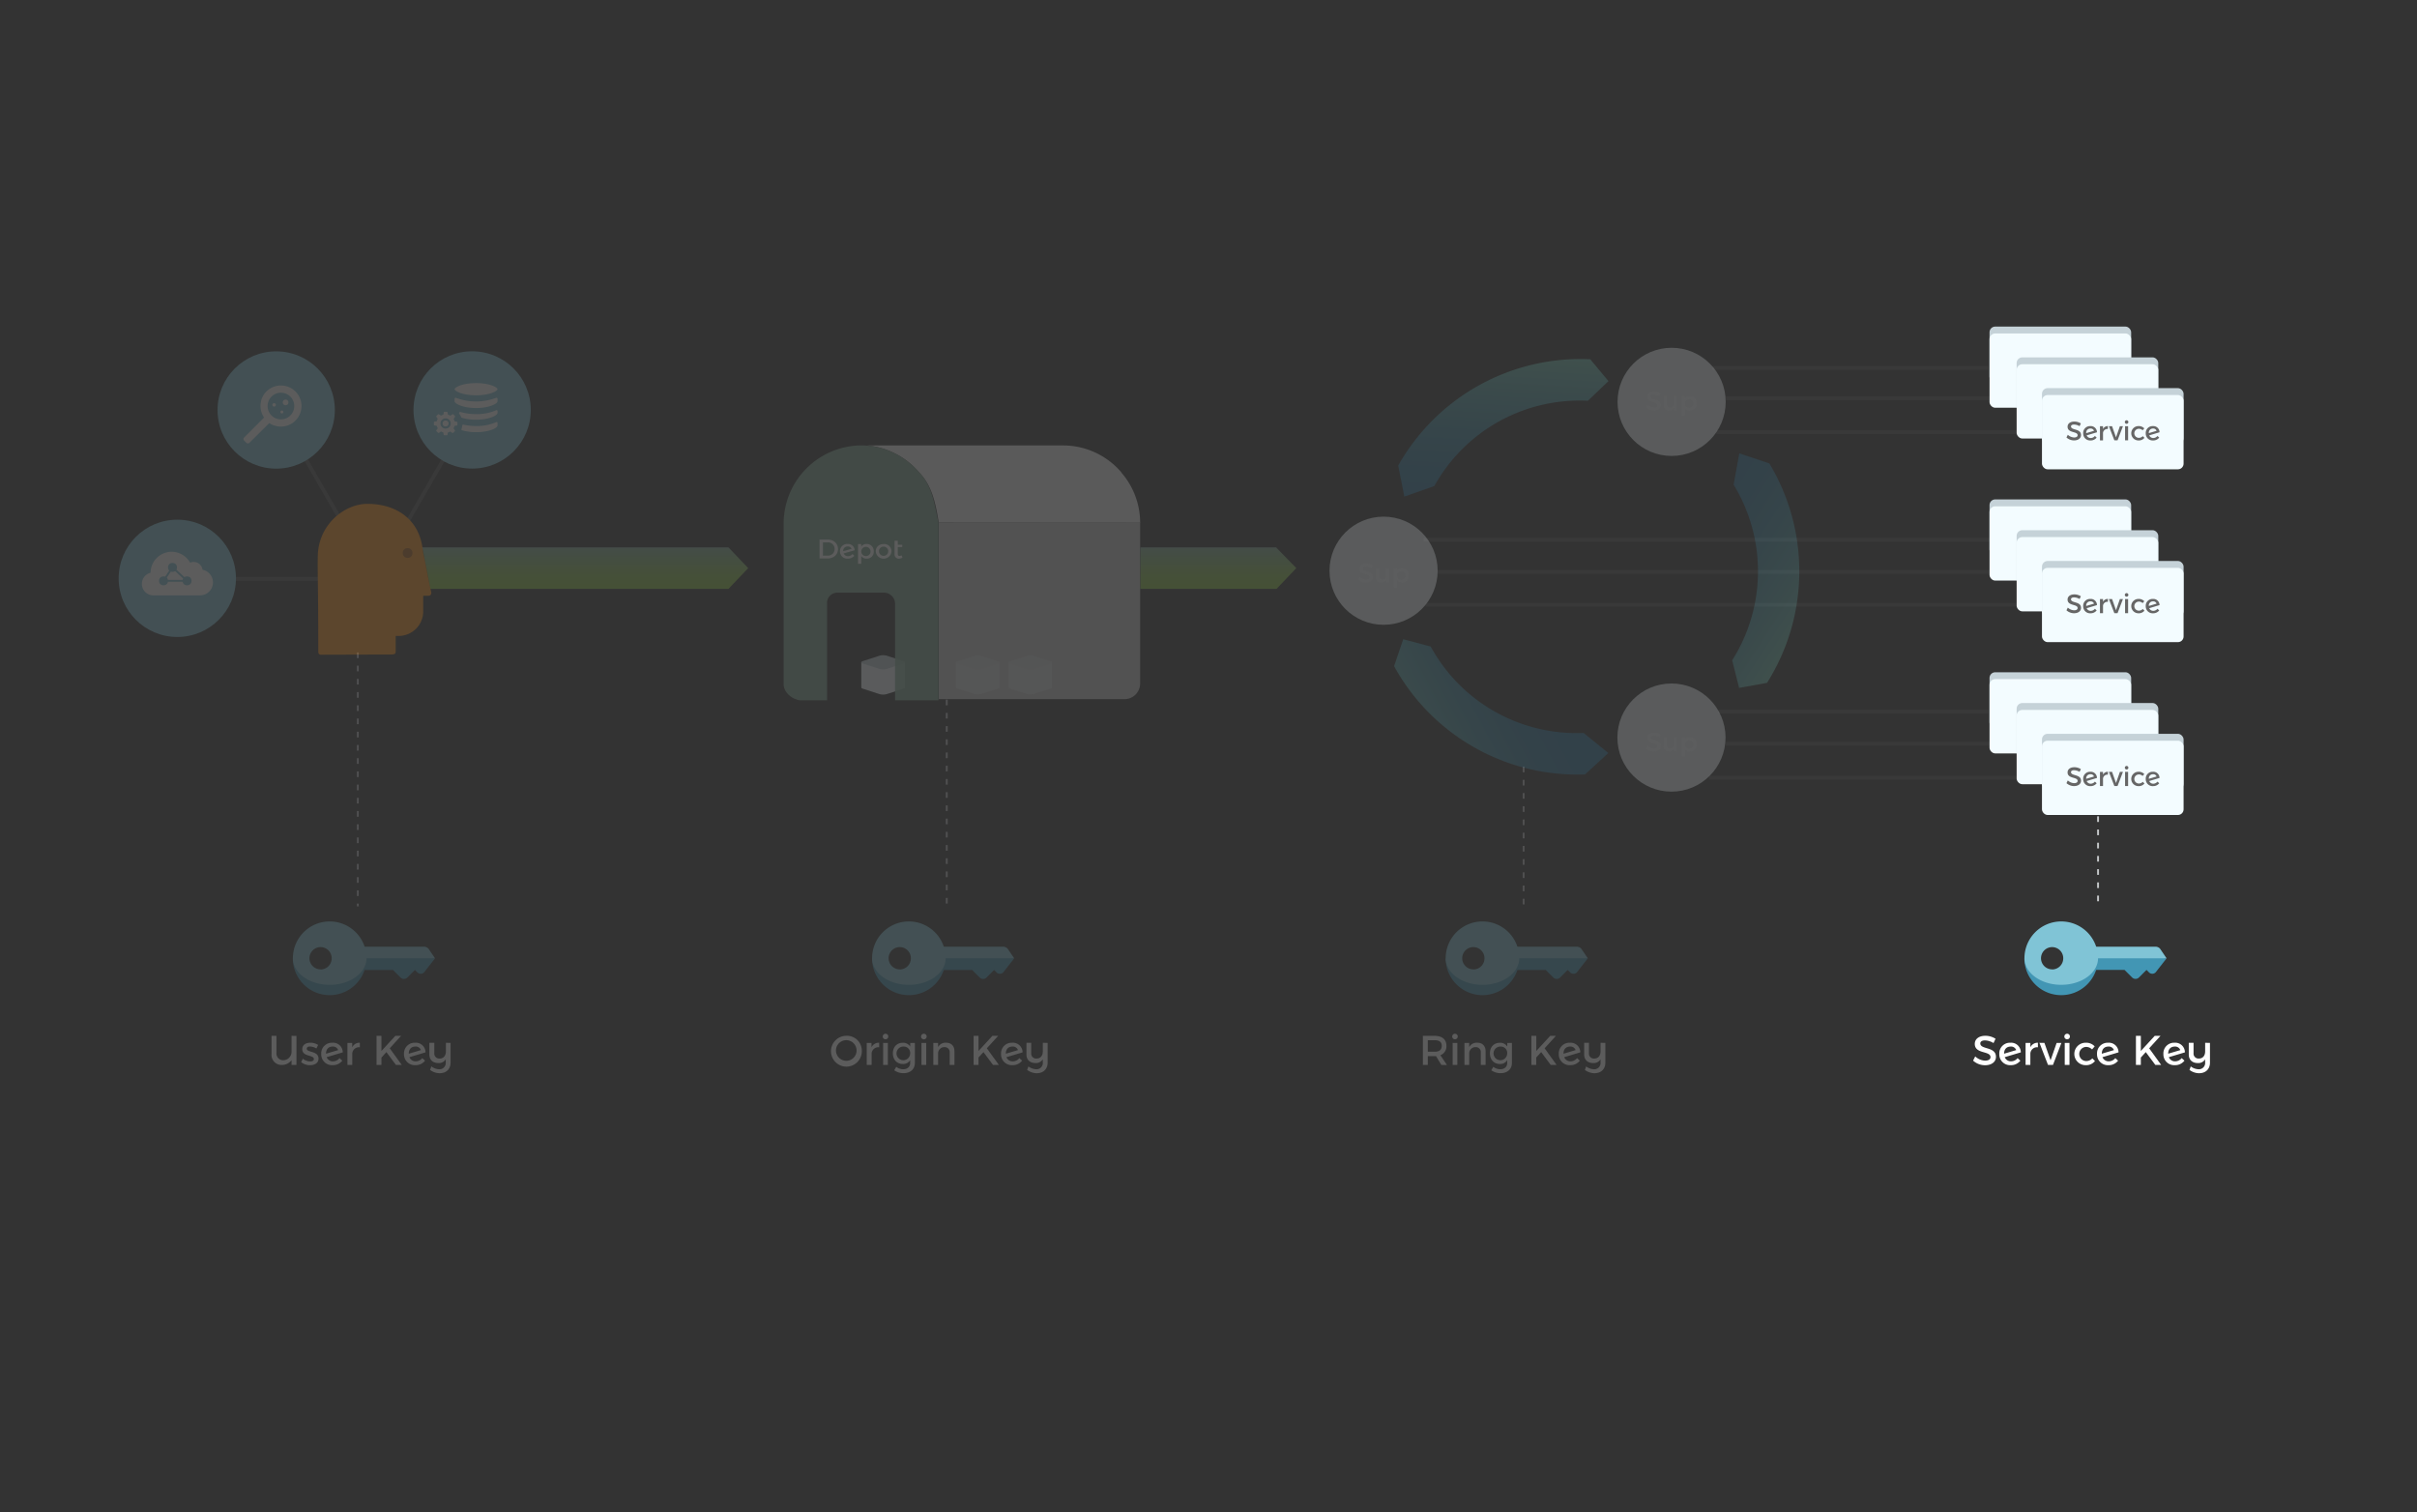 <svg xmlns="http://www.w3.org/2000/svg" xmlns:xlink="http://www.w3.org/1999/xlink" viewBox="0 0 1280 800.88"><rect x="0" y="0" width="1280" height="800.88" fill="#333333" stroke="none"/><defs><style>.cls-1,.cls-11,.cls-17,.cls-2{fill:none;stroke-miterlimit:10;}.cls-1,.cls-2{stroke:#c3c6c8;stroke-dasharray:3 4;}.cls-1,.cls-3,.cls-4,.cls-5{opacity:0.2;}.cls-3{fill:url(#linear-gradient);}.cls-4{fill:url(#linear-gradient-2);}.cls-6{fill:url(#linear-gradient-3);}.cls-7{fill:url(#linear-gradient-4);}.cls-8{fill:url(#linear-gradient-5);}.cls-9{fill:#f3fcff;}.cls-10{fill:#666;}.cls-11{stroke:#fff;stroke-width:2px;opacity:0.15;}.cls-12{fill:#4296b4;}.cls-13{fill:#80c4d6;}.cls-14{fill:#fff;}.cls-15{fill:#ff9012;}.cls-16{fill:#ad5f12;}.cls-17{stroke:#80c4d6;}.cls-18{fill:#f4f4f4;}.cls-19{fill:#c5d2d8;}.cls-20,.cls-22{opacity:0.9;}.cls-21{fill:#dbdbdb;}.cls-22{fill:#87b09a;}</style><linearGradient id="linear-gradient" x1="645.26" y1="289.88" x2="645.26" y2="311.88" gradientUnits="userSpaceOnUse"><stop offset="0" stop-color="#87b09a"/><stop offset="0.25" stop-color="#89b77b"/><stop offset="0.56" stop-color="#8abf5a"/><stop offset="0.82" stop-color="#8cc446"/><stop offset="1" stop-color="#8cc63f"/></linearGradient><linearGradient id="linear-gradient-2" x1="309.96" y1="289.88" x2="309.96" y2="311.88" xlink:href="#linear-gradient"/><linearGradient id="linear-gradient-3" x1="-5115.4" y1="-5972.08" x2="-5037.1" y2="-5972.08" gradientTransform="translate(1953.78 8073.84) rotate(32.84)" gradientUnits="userSpaceOnUse"><stop offset="0" stop-color="#2f789f"/><stop offset="0.21" stop-color="#347da0"/><stop offset="0.47" stop-color="#418da4"/><stop offset="0.76" stop-color="#58a6ab"/><stop offset="1" stop-color="#70c2b2"/></linearGradient><linearGradient id="linear-gradient-4" x1="-4272.71" y1="-4131.16" x2="-4194.41" y2="-4131.16" gradientTransform="translate(5165.02 -3760.79) rotate(-86.69)" xlink:href="#linear-gradient-3"/><linearGradient id="linear-gradient-5" x1="-6221.7" y1="-4411.25" x2="-6143.4" y2="-4411.25" gradientTransform="matrix(-0.88, 0.47, -0.47, -0.88, -6739.15, -596.99)" xlink:href="#linear-gradient-3"/></defs><title>Keys - Service Key</title><g id="middle_layer" data-name="middle layer"><line class="cls-1" x1="189.49" y1="345.54" x2="189.49" y2="480.03"/><line class="cls-1" x1="501.38" y1="370.54" x2="501.38" y2="480.03"/><line class="cls-1" x1="806.89" y1="406" x2="806.89" y2="480.03"/><line class="cls-2" x1="1111.09" y1="432.32" x2="1111.09" y2="480.03"/><polygon class="cls-3" points="604 311.88 676.03 311.88 686.51 300.88 675.78 289.88 604 289.88 604 311.88"/><polygon class="cls-4" points="227.98 311.88 385.77 311.88 396.25 300.88 385.77 289.88 223.67 289.88 227.98 311.88"/><g class="cls-5"><path class="cls-6" d="M935.79,361.64,921,364.32l-3.68-14.61a88,88,0,0,0,.77-93l3-16.6,15.91,5.3A110.72,110.72,0,0,1,935.79,361.64Z"/></g><g class="cls-5"><path class="cls-7" d="M842.19,190.28l9.63,11.57-10.9,10.4a88,88,0,0,0-81.32,45.16l-15.9,5.6-3.23-16.45A110.72,110.72,0,0,1,842.19,190.28Z"/></g><g class="cls-5"><path class="cls-8" d="M738.28,352.8l4.84-14.25,14.56,3.86a88,88,0,0,0,81,45.76l13.08,10.64-12.35,11.34A110.72,110.72,0,0,1,738.28,352.8Z"/></g><g class="cls-5"><path class="cls-8" d="M738.28,352.8l4.84-14.25,14.56,3.86a88,88,0,0,0,81,45.76l13.08,10.64-12.35,11.34A110.72,110.72,0,0,1,738.28,352.8Z"/></g><g class="cls-5"><circle class="cls-9" cx="885.18" cy="390.62" r="28.64"/></g><g class="cls-5"><circle class="cls-9" cx="732.72" cy="302.26" r="28.64"/></g><g class="cls-5"><circle class="cls-9" cx="885.26" cy="212.83" r="28.64"/></g><g class="cls-5"><path class="cls-10" d="M875.82,209c-1,0-1.61.37-1.61,1,0,2.16,5.32,1,5.31,4.55,0,1.76-1.55,2.85-3.72,2.85a6.06,6.06,0,0,1-4-1.56l.72-1.44a5.2,5.2,0,0,0,3.34,1.44c1.16,0,1.85-.44,1.85-1.2,0-2.2-5.32-1-5.32-4.48,0-1.69,1.45-2.75,3.59-2.75a6.42,6.42,0,0,1,3.45,1l-.69,1.46A5.89,5.89,0,0,0,875.82,209Z"/><path class="cls-10" d="M888.17,209.84v7.49h-1.62v-1.46a2.76,2.76,0,0,1-2.68,1.52,2.6,2.6,0,0,1-2.75-2.89v-4.66h1.62v4.21a1.65,1.65,0,0,0,1.75,1.82,2.12,2.12,0,0,0,2.06-2.34v-3.69Z"/><path class="cls-10" d="M898.45,213.61a3.47,3.47,0,0,1-3.55,3.77,3,3,0,0,1-2.65-1.35v4h-1.62V209.84h1.62v1.29a2.93,2.93,0,0,1,2.62-1.35A3.52,3.52,0,0,1,898.45,213.61Zm-1.63-.06a2.29,2.29,0,1,0-2.28,2.45A2.27,2.27,0,0,0,896.82,213.56Z"/></g><g class="cls-5"><path class="cls-10" d="M723.36,300.07c-1,0-1.61.37-1.61,1,0,2.16,5.32,1,5.31,4.55,0,1.76-1.55,2.85-3.72,2.85a6.06,6.06,0,0,1-4-1.56l.72-1.44a5.2,5.2,0,0,0,3.34,1.44c1.15,0,1.85-.44,1.85-1.2,0-2.2-5.32-1-5.32-4.48,0-1.69,1.45-2.75,3.59-2.75a6.41,6.41,0,0,1,3.45,1l-.69,1.46A5.89,5.89,0,0,0,723.36,300.07Z"/><path class="cls-10" d="M735.71,300.95v7.49h-1.62V307a2.76,2.76,0,0,1-2.68,1.52,2.6,2.6,0,0,1-2.75-2.89v-4.66h1.62v4.21A1.65,1.65,0,0,0,732,307a2.12,2.12,0,0,0,2.06-2.34v-3.69Z"/><path class="cls-10" d="M746,304.72a3.47,3.47,0,0,1-3.55,3.77,3,3,0,0,1-2.65-1.35v4h-1.62V300.95h1.62v1.29a2.93,2.93,0,0,1,2.62-1.35A3.52,3.52,0,0,1,746,304.72Zm-1.63-.06a2.29,2.29,0,1,0-2.28,2.45A2.27,2.27,0,0,0,744.36,304.66Z"/></g><g class="cls-5"><path class="cls-10" d="M875.82,389.58c-1,0-1.61.37-1.61,1,0,2.16,5.32,1,5.31,4.55,0,1.76-1.55,2.85-3.72,2.85a6.06,6.06,0,0,1-4-1.56l.72-1.44a5.2,5.2,0,0,0,3.34,1.44c1.16,0,1.85-.44,1.85-1.2,0-2.2-5.32-1-5.32-4.48,0-1.69,1.45-2.75,3.59-2.75a6.42,6.42,0,0,1,3.45,1l-.69,1.46A5.89,5.89,0,0,0,875.82,389.58Z"/><path class="cls-10" d="M888.17,390.45v7.49h-1.62v-1.46a2.76,2.76,0,0,1-2.68,1.52,2.6,2.6,0,0,1-2.75-2.89v-4.66h1.62v4.21a1.65,1.65,0,0,0,1.75,1.82,2.12,2.12,0,0,0,2.06-2.34v-3.69Z"/><path class="cls-10" d="M898.45,394.23A3.47,3.47,0,0,1,894.9,398a3,3,0,0,1-2.65-1.35v4h-1.62V390.45h1.62v1.29a2.93,2.93,0,0,1,2.62-1.35A3.52,3.52,0,0,1,898.45,394.23Zm-1.63-.06a2.29,2.29,0,1,0-2.28,2.45A2.27,2.27,0,0,0,896.82,394.17Z"/></g><g class="cls-5"><line class="cls-11" x1="1080.8" y1="320.27" x2="754.99" y2="320.27"/><line class="cls-11" x1="1054" y1="285.88" x2="754" y2="285.88"/><line class="cls-11" x1="1067.87" y1="302.89" x2="761.36" y2="302.89"/></g><g class="cls-5"><line class="cls-11" x1="1081" y1="411.88" x2="905" y2="411.88"/><line class="cls-11" x1="1053" y1="376.88" x2="910" y2="376.88"/><line class="cls-11" x1="1068" y1="393.88" x2="914" y2="393.88"/></g><g class="cls-5"><line class="cls-11" x1="1081" y1="228.88" x2="909" y2="228.88"/><line class="cls-11" x1="1053" y1="194.88" x2="907" y2="194.88"/><line class="cls-11" x1="1067" y1="210.88" x2="914" y2="210.88"/></g><g class="cls-5"><path class="cls-12" d="M230.39,507.54,224.57,515a2.48,2.48,0,0,1-3.53,0l-1.3-1.3-4,4a2.57,2.57,0,0,1-3.64,0l-4-4H189.49v-9.77Z"/><path class="cls-13" d="M226.89,502.39l3.5,5.14h-40.9v-6.16h35A3.28,3.28,0,0,1,226.89,502.39Z"/><path class="cls-12" d="M178.25,507.54a8.48,8.48,0,1,1-17,0h-6.17a19.49,19.49,0,0,0,39,0Z"/><path class="cls-13" d="M174.6,488a19.49,19.49,0,0,0-19.49,19.49c0,7.77,8.72,14.08,19.49,14.08s19.49-6.3,19.49-14.08A19.49,19.49,0,0,0,174.6,488Zm-4.83,25.38a5.89,5.89,0,1,1,5.89-5.89A5.89,5.89,0,0,1,169.77,513.43Z"/><path class="cls-14" d="M157,548.63V564h-2.6v-2.51a6.37,6.37,0,0,1-5.24,2.51,5.27,5.27,0,0,1-5.37-5.63v-9.77h2.62v9.15a3.52,3.52,0,0,0,3.65,3.74,4.42,4.42,0,0,0,4.33-4.62v-8.27Z"/><path class="cls-14" d="M164.19,554.24c-1,0-1.72.33-1.72,1.17,0,2.16,6.23,1,6.21,5.24,0,2.4-2.13,3.48-4.49,3.48a7.24,7.24,0,0,1-4.71-1.63l.9-1.8a6.38,6.38,0,0,0,3.92,1.45c1.08,0,1.92-.37,1.92-1.25,0-2.4-6.16-1.06-6.14-5.28,0-2.38,2.07-3.39,4.31-3.39a7.4,7.4,0,0,1,4.09,1.19l-.92,1.87A6.89,6.89,0,0,0,164.19,554.24Z"/><path class="cls-14" d="M179.81,560.38l1.47,1.36a6.27,6.27,0,0,1-5.06,2.38,5.72,5.72,0,0,1-6.1-5.94,5.63,5.63,0,0,1,5.88-5.94,5.11,5.11,0,0,1,5.52,5.1L173,559.9a3.5,3.5,0,0,0,3.37,2.2A4.44,4.44,0,0,0,179.81,560.38Zm-7.15-2.33v0l6.42-1.91a2.86,2.86,0,0,0-2.93-1.87C174,554.29,172.66,555.61,172.66,558.05Z"/><path class="cls-14" d="M190.56,552.24v2.42a3.54,3.54,0,0,0-4,3.26V564H184V552.33h2.53v2.33A4.25,4.25,0,0,1,190.56,552.24Z"/><path class="cls-14" d="M209.68,564l-5.06-6.8L202,560.12V564h-2.6v-15.4H202v8l7.35-8h3.06l-6,6.58,6.36,8.82Z"/><path class="cls-14" d="M223.63,560.38l1.47,1.36a6.27,6.27,0,0,1-5.06,2.38,5.72,5.72,0,0,1-6.09-5.94,5.63,5.63,0,0,1,5.87-5.94,5.1,5.1,0,0,1,5.52,5.1l-8.52,2.55a3.5,3.5,0,0,0,3.37,2.2A4.44,4.44,0,0,0,223.63,560.38Zm-7.15-2.33v0l6.43-1.91a2.87,2.87,0,0,0-2.93-1.87C217.84,554.29,216.48,555.61,216.48,558.05Z"/><path class="cls-14" d="M238.61,552.33v10.45c0,3.43-2.29,5.63-5.85,5.61a8.55,8.55,0,0,1-5-1.76l.68-1.85a7.23,7.23,0,0,0,4,1.5,3.31,3.31,0,0,0,3.61-3.54V561a4.15,4.15,0,0,1-3.89,2c-2.95,0-4.78-1.74-4.78-4.53v-6.2H230v5.48a2.61,2.61,0,0,0,2.82,2.86c2.09,0,3.32-1.5,3.32-3.85v-4.49Z"/></g><g class="cls-5"><path class="cls-12" d="M537.1,507.54,531.29,515a2.48,2.48,0,0,1-3.53,0l-1.3-1.3-4,4a2.57,2.57,0,0,1-3.64,0l-4-4H496.2v-9.77Z"/><path class="cls-13" d="M533.6,502.39l3.5,5.14H496.2v-6.16h35A3.28,3.28,0,0,1,533.6,502.39Z"/><path class="cls-12" d="M485,507.54a8.48,8.48,0,1,1-17,0h-6.17a19.49,19.49,0,0,0,39,0Z"/><path class="cls-13" d="M481.32,488a19.49,19.49,0,0,0-19.49,19.49c0,7.77,8.72,14.08,19.49,14.08s19.49-6.3,19.49-14.08A19.49,19.49,0,0,0,481.32,488Zm-4.83,25.38a5.89,5.89,0,1,1,5.89-5.89A5.89,5.89,0,0,1,476.48,513.43Z"/><path class="cls-14" d="M456.4,556.33a8.17,8.17,0,1,1-8.16-7.77A7.88,7.88,0,0,1,456.4,556.33Zm-13.69,0a5.52,5.52,0,0,0,5.54,5.48,5.46,5.46,0,1,0-5.54-5.48Z"/><path class="cls-14" d="M465.6,552.24v2.42a3.54,3.54,0,0,0-4,3.26V564H459V552.33h2.53v2.33A4.25,4.25,0,0,1,465.6,552.24Z"/><path class="cls-14" d="M470.42,549a1.47,1.47,0,1,1-1.47-1.52A1.45,1.45,0,0,1,470.42,549Zm-.22,3.35V564h-2.51V552.33Z"/><path class="cls-14" d="M484.5,552.33v10.56c0,3.37-2.4,5.48-6.07,5.48a8.51,8.51,0,0,1-4.86-1.54l1.08-1.83a5.92,5.92,0,0,0,3.68,1.28c2.22,0,3.67-1.3,3.67-3.32v-1.47a4.29,4.29,0,0,1-3.87,2c-3.17,0-5.28-2.29-5.28-5.65s2.09-5.54,5.19-5.57a4.37,4.37,0,0,1,4,2v-1.89ZM482,557.87a3.33,3.33,0,0,0-3.37-3.59,3.61,3.61,0,1,0,3.37,3.59Z"/><path class="cls-14" d="M490.74,549a1.48,1.48,0,1,1-1.47-1.52A1.45,1.45,0,0,1,490.74,549Zm-.22,3.35V564H488V552.33Z"/><path class="cls-14" d="M505.46,556.75V564h-2.53v-6.58a2.61,2.61,0,0,0-2.82-2.84,3.28,3.28,0,0,0-3.32,3.19V564h-2.53V552.33h2.53v2.24a4.42,4.42,0,0,1,4.31-2.33C503.83,552.24,505.46,554,505.46,556.75Z"/><path class="cls-14" d="M525.88,564l-5.06-6.8-2.62,2.88V564h-2.6v-15.4h2.6v8l7.35-8h3.06l-6,6.58L529,564Z"/><path class="cls-14" d="M539.83,560.38l1.47,1.36a6.27,6.27,0,0,1-5.06,2.38,5.72,5.72,0,0,1-6.1-5.94,5.63,5.63,0,0,1,5.88-5.94,5.11,5.11,0,0,1,5.52,5.1L533,559.9a3.5,3.5,0,0,0,3.37,2.2A4.44,4.44,0,0,0,539.83,560.38Zm-7.15-2.33v0l6.42-1.91a2.86,2.86,0,0,0-2.93-1.87C534,554.29,532.68,555.61,532.68,558.05Z"/><path class="cls-14" d="M554.81,552.33v10.45c0,3.43-2.29,5.63-5.85,5.61a8.56,8.56,0,0,1-5-1.76l.68-1.85a7.23,7.23,0,0,0,4,1.5,3.31,3.31,0,0,0,3.61-3.54V561a4.15,4.15,0,0,1-3.89,2c-2.95,0-4.77-1.74-4.77-4.53v-6.2h2.53v5.48a2.61,2.61,0,0,0,2.82,2.86c2.09,0,3.32-1.5,3.32-3.85v-4.49Z"/></g><g class="cls-5"><path class="cls-12" d="M840.88,507.54,835.06,515a2.48,2.48,0,0,1-3.53,0l-1.3-1.3-4,4a2.57,2.57,0,0,1-3.64,0l-4-4H800v-9.77Z"/><path class="cls-13" d="M837.38,502.39l3.5,5.14H800v-6.16h35A3.28,3.28,0,0,1,837.38,502.39Z"/><path class="cls-12" d="M788.74,507.54a8.48,8.48,0,1,1-17,0H765.6a19.49,19.49,0,0,0,39,0Z"/><path class="cls-13" d="M785.09,488a19.49,19.49,0,0,0-19.49,19.49c0,7.77,8.72,14.08,19.49,14.08s19.49-6.3,19.49-14.08A19.49,19.49,0,0,0,785.09,488Zm-4.83,25.38a5.89,5.89,0,1,1,5.89-5.89A5.89,5.89,0,0,1,780.26,513.43Z"/><path class="cls-14" d="M763.31,564l-2.82-4.66c-.22,0-.46,0-.7,0h-3.65V564h-2.6v-15.4h6.25c3.94,0,6.21,1.91,6.21,5.26a5,5,0,0,1-3.19,5l3.46,5.15Zm-3.52-7c2.38,0,3.74-1,3.74-3.1s-1.37-3-3.74-3h-3.65v6.1Z"/><path class="cls-14" d="M772,549a1.47,1.47,0,1,1-1.47-1.52A1.45,1.45,0,0,1,772,549Zm-.22,3.35V564H769.3V552.33Z"/><path class="cls-14" d="M786.74,556.75V564h-2.53v-6.58a2.61,2.61,0,0,0-2.82-2.84,3.28,3.28,0,0,0-3.32,3.19V564h-2.53V552.33h2.53v2.24a4.42,4.42,0,0,1,4.31-2.33C785.12,552.24,786.74,554,786.74,556.75Z"/><path class="cls-14" d="M800.69,552.33v10.56c0,3.37-2.4,5.48-6.07,5.48a8.51,8.51,0,0,1-4.86-1.54l1.08-1.83a5.92,5.92,0,0,0,3.68,1.28c2.22,0,3.67-1.3,3.67-3.32v-1.47a4.29,4.29,0,0,1-3.87,2c-3.17,0-5.28-2.29-5.28-5.65s2.09-5.54,5.19-5.57a4.37,4.37,0,0,1,4,2v-1.89Zm-2.51,5.54a3.33,3.33,0,0,0-3.37-3.59,3.61,3.61,0,1,0,3.37,3.59Z"/><path class="cls-14" d="M821.24,564l-5.06-6.8-2.62,2.88V564H811v-15.4h2.6v8l7.35-8H824l-6,6.58,6.36,8.82Z"/><path class="cls-14" d="M835.19,560.38l1.47,1.36a6.27,6.27,0,0,1-5.06,2.38,5.72,5.72,0,0,1-6.1-5.94,5.63,5.63,0,0,1,5.88-5.94,5.11,5.11,0,0,1,5.52,5.1l-8.52,2.55a3.5,3.5,0,0,0,3.37,2.2A4.44,4.44,0,0,0,835.19,560.38ZM828,558.05v0l6.42-1.91a2.86,2.86,0,0,0-2.93-1.87C829.4,554.29,828,555.61,828,558.05Z"/><path class="cls-14" d="M850.17,552.33v10.45c0,3.43-2.29,5.63-5.85,5.61a8.56,8.56,0,0,1-5-1.76l.68-1.85a7.23,7.23,0,0,0,4,1.5,3.31,3.31,0,0,0,3.61-3.54V561a4.15,4.15,0,0,1-3.89,2c-2.95,0-4.77-1.74-4.77-4.53v-6.2h2.53v5.48a2.61,2.61,0,0,0,2.82,2.86c2.09,0,3.32-1.5,3.32-3.85v-4.49Z"/></g><path class="cls-12" d="M1147.39,507.54l-5.81,7.43a2.48,2.48,0,0,1-3.53,0l-1.3-1.3-4,4a2.57,2.57,0,0,1-3.64,0l-4-4h-18.62v-9.77Z"/><path class="cls-13" d="M1143.89,502.39l3.5,5.14h-40.9v-6.16h35A3.28,3.28,0,0,1,1143.89,502.39Z"/><path class="cls-12" d="M1095.25,507.54a8.48,8.48,0,1,1-17,0h-6.17a19.49,19.49,0,0,0,39,0Z"/><path class="cls-13" d="M1091.6,488a19.49,19.49,0,0,0-19.49,19.49c0,7.77,8.72,14.08,19.49,14.08s19.49-6.3,19.49-14.08A19.49,19.49,0,0,0,1091.6,488Zm-4.83,25.38a5.89,5.89,0,1,1,5.89-5.89A5.89,5.89,0,0,1,1086.77,513.43Z"/><path class="cls-14" d="M1051.24,551c-1.52,0-2.51.57-2.51,1.61,0,3.37,8.32,1.56,8.29,7.11,0,2.75-2.42,4.44-5.81,4.44a9.47,9.47,0,0,1-6.29-2.44l1.12-2.24a8.12,8.12,0,0,0,5.21,2.24c1.8,0,2.88-.68,2.88-1.87,0-3.43-8.32-1.52-8.32-7,0-2.64,2.27-4.29,5.61-4.29a10,10,0,0,1,5.39,1.58l-1.08,2.29A9.2,9.2,0,0,0,1051.24,551Z"/><path class="cls-14" d="M1068.48,560.38l1.47,1.36a6.27,6.27,0,0,1-5.06,2.38,5.72,5.72,0,0,1-6.09-5.94,5.63,5.63,0,0,1,5.87-5.94,5.11,5.11,0,0,1,5.52,5.1l-8.52,2.55a3.5,3.5,0,0,0,3.37,2.2A4.44,4.44,0,0,0,1068.48,560.38Zm-7.15-2.33v0l6.42-1.91a2.87,2.87,0,0,0-2.93-1.87C1062.7,554.29,1061.33,555.61,1061.33,558.05Z"/><path class="cls-14" d="M1079.24,552.24v2.42a3.54,3.54,0,0,0-4,3.26V564h-2.53V552.33h2.53v2.33A4.26,4.26,0,0,1,1079.24,552.24Z"/><path class="cls-14" d="M1082.69,552.33l3.26,9.22,3.21-9.22h2.53L1087.21,564h-2.62l-4.53-11.71Z"/><path class="cls-14" d="M1096.18,549a1.47,1.47,0,1,1-1.47-1.52A1.45,1.45,0,0,1,1096.18,549Zm-.22,3.35V564h-2.51V552.33Z"/><path class="cls-14" d="M1104.61,554.46a3.75,3.75,0,0,0,0,7.48,4.36,4.36,0,0,0,3.45-1.41l1.41,1.41a6,6,0,0,1-5,2.18,5.94,5.94,0,0,1,0-11.88,6.18,6.18,0,0,1,4.84,1.92l-1.39,1.63A4.41,4.41,0,0,0,1104.61,554.46Z"/><path class="cls-14" d="M1120.23,560.38l1.47,1.36a6.27,6.27,0,0,1-5.06,2.38,5.72,5.72,0,0,1-6.09-5.94,5.63,5.63,0,0,1,5.87-5.94,5.11,5.11,0,0,1,5.52,5.1l-8.52,2.55a3.5,3.5,0,0,0,3.37,2.2A4.44,4.44,0,0,0,1120.23,560.38Zm-7.15-2.33v0l6.42-1.91a2.87,2.87,0,0,0-2.93-1.87C1114.44,554.29,1113.08,555.61,1113.08,558.05Z"/><path class="cls-14" d="M1141.43,564l-5.06-6.8-2.62,2.88V564h-2.6v-15.4h2.6v8l7.35-8h3.06l-6,6.58,6.36,8.82Z"/><path class="cls-14" d="M1155.38,560.38l1.47,1.36a6.27,6.27,0,0,1-5.06,2.38,5.72,5.72,0,0,1-6.09-5.94,5.63,5.63,0,0,1,5.87-5.94,5.11,5.11,0,0,1,5.52,5.1l-8.52,2.55a3.5,3.5,0,0,0,3.37,2.2A4.44,4.44,0,0,0,1155.38,560.38Zm-7.15-2.33v0l6.42-1.91a2.87,2.87,0,0,0-2.93-1.87C1149.6,554.29,1148.23,555.61,1148.23,558.05Z"/><path class="cls-14" d="M1170.36,552.33v10.45c0,3.43-2.29,5.63-5.85,5.61a8.56,8.56,0,0,1-5-1.76l.68-1.85a7.23,7.23,0,0,0,4,1.5,3.31,3.31,0,0,0,3.61-3.54V561a4.15,4.15,0,0,1-3.89,2c-2.95,0-4.77-1.74-4.77-4.53v-6.2h2.53v5.48a2.61,2.61,0,0,0,2.82,2.86c2.09,0,3.32-1.5,3.32-3.85v-4.49Z"/><g class="cls-5"><line class="cls-11" x1="88.97" y1="306.6" x2="198.34" y2="306.6"/><line class="cls-11" x1="138.53" y1="202.78" x2="198.34" y2="306.37"/><line class="cls-11" x1="258.4" y1="202.78" x2="198.34" y2="306.37"/><path class="cls-15" d="M168.56,345.38a1.37,1.37,0,0,0,1.37,1.37l36.78-.11c2.85,0,2.85-.57,2.85-2V336.8h1.57a13,13,0,0,0,13-13v-8.26h2.78a1.53,1.53,0,0,0,1.49-1.89c-1.51-6.38-3-15.24-3.87-19a39.57,39.57,0,0,1-.7-4c-2.06-16.15-14.53-23.82-29.3-23.81-12,0-25.76,10.82-26.23,27.3C168.08,302.56,168.55,310,168.56,345.38Z"/><circle class="cls-16" cx="215.86" cy="292.88" r="2.58"/><circle class="cls-13" cx="250.04" cy="217.11" r="31.06"/><path id="_Compound_Path_" data-name="&lt;Compound Path&gt;" class="cls-14" d="M229.77,224.3v.58a.45.45,0,0,0,.37.44l1.16.2a4.81,4.81,0,0,0,.52,1.26l-.68,1a.45.45,0,0,0,0,.58l.41.41.41.41a.45.45,0,0,0,.58,0l1-.68a4.83,4.83,0,0,0,1.22.51l.2,1.17a.44.44,0,0,0,.44.37h1.16a.45.45,0,0,0,.44-.37l.19-1.15a4.9,4.9,0,0,0,1.26-.51l1,.69a.45.45,0,0,0,.58,0l.41-.41.41-.41a.45.45,0,0,0,0-.58l-.67-1a4.78,4.78,0,0,0,.53-1.25l1.17-.2a.44.44,0,0,0,.37-.44v-1.16a.45.45,0,0,0-.37-.44l-1.15-.18a4.9,4.9,0,0,0-.51-1.26l.69-1a.45.45,0,0,0,0-.58l-.41-.41-.41-.41a.45.45,0,0,0-.58,0l-1,.67a4.54,4.54,0,0,0-1.28-.54l-.2-1.16a.44.44,0,0,0-.44-.37h-1.16a.45.45,0,0,0-.44.37l-.2,1.16a4.81,4.81,0,0,0-1.26.52l-1-.68a.46.46,0,0,0-.57,0l-.41.41-.41.41a.45.45,0,0,0,0,.58l.68,1a4.82,4.82,0,0,0-.52,1.26l-1.16.2a.44.44,0,0,0-.37.44Zm4.29-1.94a2.71,2.71,0,1,1,0,3.83A2.71,2.71,0,0,1,234.07,222.35Z"/><circle id="_Path_" data-name="&lt;Path&gt;" class="cls-14" cx="235.98" cy="224.27" r="1.6"/><path class="cls-14" d="M252.11,225.63a25.69,25.69,0,0,0,10.71-2.08.46.46,0,0,1,.67.41v1.32c0,1.47-4.43,3.6-11.38,3.6a26.27,26.27,0,0,1-7.47-1,.46.46,0,0,1-.28-.6,8.8,8.8,0,0,0,.45-2,.45.45,0,0,1,.55-.4A30.36,30.36,0,0,0,252.11,225.63Z"/><path class="cls-14" d="M243.25,219.2a.63.63,0,0,1,.69-1,28.92,28.92,0,0,0,8.17,1.12,25.73,25.73,0,0,0,10.67-2.06.49.49,0,0,1,.71.43v1c0,1.27-4.32,3.6-11.38,3.6a25.12,25.12,0,0,1-7.58-1.06.48.48,0,0,1-.29-.28A8.83,8.83,0,0,0,243.25,219.2Z"/><path class="cls-14" d="M252.11,209.37c-7.39,0-11.38-2.31-11.38-3.25s4-3.25,11.38-3.25,11.38,2.31,11.38,3.25S259.5,209.37,252.11,209.37Z"/><path class="cls-14" d="M252.11,216.1c-7.06,0-11.38-2.33-11.38-3.6v-1.28a.56.56,0,0,1,.78-.52,30.19,30.19,0,0,0,21.2,0,.56.56,0,0,1,.78.52v1.28C263.49,213.77,259.17,216.1,252.11,216.1Z"/><circle class="cls-13" cx="146.27" cy="217.14" r="31.06"/><circle class="cls-14" cx="151.25" cy="213.11" r="1.52" transform="translate(-24.68 19.87) rotate(-6.95)"/><circle class="cls-14" cx="149.28" cy="218.19" r="0.78" transform="translate(-114.55 201.27) rotate(-51.95)"/><circle class="cls-14" cx="145.17" cy="214.43" r="0.93"/><path class="cls-14" d="M142.38,223.86a7.42,7.42,0,0,0,2.75,1.45,10.9,10.9,0,0,0,13.46-15l-.05-.11a10.91,10.91,0,0,0-13.35-5.45l-.32.12c-.25.1-.5.2-.74.32l-.27.13-.4.21-.3.18-.33.2-.27.18-.33.24-.23.18a10.53,10.53,0,0,0-.87.77l-.1.1a11.22,11.22,0,0,0-.81.92l-.14.18-.17.23-.28.42-.26.43-.15.27-.24.48-.18.38-.16.38v0l-.14.38c0,.12-.08.24-.12.36l0,.1c0,.08,0,.16-.07.23s0,.15-.06.22l0,.11c0,.1-.16.8-.2,1.06a10.78,10.78,0,0,0,0,2.92,10.85,10.85,0,0,0,2.39,5.47h0s-.36-1-.59-.79l-10.6,10.61a1.14,1.14,0,0,0-.33.78s0,0,0,0,0,0,0,0a1.16,1.16,0,0,0,.13.49,1.15,1.15,0,0,0,.2.28l1.15,1.15h0l.07.07a1.15,1.15,0,0,0,1.62,0l10.64-10.56Zm-.65-8.82a7.05,7.05,0,1,1,7.05,7.05A7,7,0,0,1,141.73,215Z"/><circle class="cls-13" cx="93.9" cy="306.29" r="31.06"/><path class="cls-14" d="M81.13,315.32a6.09,6.09,0,0,1-1.38-12A11.15,11.15,0,0,1,100.67,298a4.75,4.75,0,0,1,6.6,3.74,6.85,6.85,0,0,1-1.34,13.57Z"/><circle class="cls-13" cx="91.35" cy="300.49" r="2.37"/><circle class="cls-13" cx="99.06" cy="307.62" r="2.37"/><circle class="cls-13" cx="86.6" cy="307.62" r="2.37"/><line class="cls-17" x1="91.35" y1="300.49" x2="99.06" y2="307.62"/><line class="cls-17" x1="86.6" y1="307.62" x2="91.35" y2="300.49"/><line class="cls-17" x1="86.6" y1="307.62" x2="99.06" y2="307.62"/></g><g class="cls-5"><path class="cls-18" d="M603.8,276.81l-106.66-.08h0c-1.51-9.27-3.23-18.32-9.27-25.32L486.6,250a41.27,41.27,0,0,0-27.31-14.09H563a40.59,40.59,0,0,1,30.79,14.17l.22.38A40.48,40.48,0,0,1,603.8,276.81Z"/><path class="cls-9" d="M529.4,350.79v13.32c0,.23-.27.46-.81.63l-8.81,2.86a7.4,7.4,0,0,1-3.9,0l-8.81-2.86c-.54-.17-.81-.4-.81-.63V350.79Z"/><path class="cls-19" d="M515.88,354.28l-8.81-2.86c-1.08-.35-1.08-.92,0-1.27l8.81-2.86a7.39,7.39,0,0,1,3.9,0l8.81,2.86c1.08.35,1.08.92,0,1.27l-8.81,2.86a7.39,7.39,0,0,1-3.9,0Z"/><path class="cls-9" d="M479.25,350.77V364.1c0,.23-.27.46-.81.63l-8.81,2.86a7.4,7.4,0,0,1-3.9,0l-8.81-2.86c-.54-.17-.81-.4-.81-.63V350.77Z"/><path class="cls-19" d="M465.73,354.26l-8.81-2.86c-1.08-.35-1.08-.92,0-1.27l8.81-2.86a7.39,7.39,0,0,1,3.9,0l8.81,2.86c1.08.35,1.08.92,0,1.27l-8.81,2.86a7.39,7.39,0,0,1-3.9,0Z"/><path class="cls-9" d="M557.22,350.79v13.32c0,.23-.27.46-.81.63l-8.81,2.86a7.4,7.4,0,0,1-3.9,0l-8.81-2.86c-.54-.17-.81-.4-.81-.63V350.79Z"/><path class="cls-19" d="M543.7,354.28l-8.81-2.86c-1.08-.35-1.08-.92,0-1.27l8.81-2.86a7.39,7.39,0,0,1,3.9,0l8.81,2.86c1.08.35,1.08.92,0,1.27l-8.81,2.86a7.39,7.39,0,0,1-3.9,0Z"/><g class="cls-20"><path class="cls-21" d="M595.49,370.28H497.14V276.69H603.8V362A8.3,8.3,0,0,1,595.49,370.28Z"/></g><path class="cls-22" d="M497,276.75v94.13H474V319.58a5.87,5.87,0,0,0-5.9-5.69H443.35a5.41,5.41,0,0,0-5.35,5.69v51.31H423.76a4.52,4.52,0,0,1-2.1-.54c-3.17-.88-6.66-4.25-6.66-7.87V276.55a41.46,41.46,0,0,1,40.9-40.67H456A40.45,40.45,0,0,1,486.59,250l1.2,1.27C493.84,258.33,495,267.48,497,276.75Z"/><path class="cls-14" d="M443.8,290.78c0,2.91-2.3,5-5.49,5H434V285.75h4.31C441.52,285.75,443.8,287.86,443.8,290.78Zm-1.79,0a3.51,3.51,0,0,0-3.68-3.53h-2.51v7h2.58A3.45,3.45,0,0,0,442,290.8Z"/><path class="cls-14" d="M451.46,293.43l1,.89a4.36,4.36,0,0,1-3.46,1.55,3.83,3.83,0,0,1-4.16-3.88,3.76,3.76,0,0,1,4-3.89,3.43,3.43,0,0,1,3.77,3.34l-5.82,1.67a2.39,2.39,0,0,0,2.3,1.44A3.08,3.08,0,0,0,451.46,293.43Zm-4.88-1.53h0l4.39-1.25a2,2,0,0,0-2-1.22A2.22,2.22,0,0,0,446.57,291.9Z"/><path class="cls-14" d="M462.73,292a3.62,3.62,0,0,1-3.79,3.86,3.18,3.18,0,0,1-2.83-1.38v4.12h-1.73V288.16h1.73v1.32a3.16,3.16,0,0,1,2.8-1.38A3.67,3.67,0,0,1,462.73,292ZM461,292a2.44,2.44,0,1,0-2.44,2.5A2.37,2.37,0,0,0,461,292Z"/><path class="cls-14" d="M472.12,292a4.18,4.18,0,0,1-8.34,0c0-2.3,1.7-3.87,4.18-3.87A3.83,3.83,0,0,1,472.12,292Zm-6.61,0a2.44,2.44,0,1,0,2.45-2.49A2.35,2.35,0,0,0,465.51,292Z"/><path class="cls-14" d="M477.94,295.33a4,4,0,0,1-1.92.56,2.24,2.24,0,0,1-2.28-2.5v-7h1.71v2.1h2.36v1.24h-2.36v3.41c0,.91.32,1.29.89,1.29a2.72,2.72,0,0,0,1.17-.33Z"/></g><rect class="cls-19" x="1053.62" y="172.96" width="75" height="29.52" rx="3" ry="3"/><rect class="cls-9" x="1053.62" y="176.6" width="75" height="39.34" rx="3" ry="3"/><rect class="cls-19" x="1067.98" y="189.26" width="75" height="29.52" rx="3" ry="3"/><rect class="cls-9" x="1067.98" y="192.9" width="75" height="39.34" rx="3" ry="3"/><rect class="cls-19" x="1081.39" y="205.56" width="75" height="29.52" rx="3" ry="3"/><rect class="cls-9" x="1081.39" y="209.21" width="75" height="39.34" rx="3" ry="3"/><path class="cls-10" d="M1098.38,224.85c-1,0-1.61.37-1.61,1,0,2.15,5.32,1,5.31,4.55,0,1.76-1.55,2.85-3.72,2.85a6.06,6.06,0,0,1-4-1.56l.72-1.44a5.2,5.2,0,0,0,3.34,1.44c1.16,0,1.85-.44,1.85-1.2,0-2.2-5.32-1-5.32-4.48,0-1.69,1.45-2.75,3.59-2.75a6.42,6.42,0,0,1,3.45,1l-.69,1.46A5.89,5.89,0,0,0,1098.38,224.85Z"/><path class="cls-10" d="M1109.42,230.88l.94.87a4,4,0,0,1-3.24,1.52,3.66,3.66,0,0,1-3.9-3.8,3.6,3.6,0,0,1,3.76-3.8,3.27,3.27,0,0,1,3.54,3.27l-5.45,1.63a2.24,2.24,0,0,0,2.16,1.41A2.85,2.85,0,0,0,1109.42,230.88Zm-4.58-1.49v0l4.11-1.23a1.84,1.84,0,0,0-1.87-1.2A2.13,2.13,0,0,0,1104.84,229.38Z"/><path class="cls-10" d="M1116.31,225.67v1.55a2.27,2.27,0,0,0-2.59,2.08v3.92h-1.62v-7.49h1.62v1.49A2.73,2.73,0,0,1,1116.31,225.67Z"/><path class="cls-10" d="M1118.52,225.72l2.08,5.9,2.06-5.9h1.62l-2.87,7.49h-1.68l-2.9-7.49Z"/><path class="cls-10" d="M1127.15,223.58a.94.94,0,1,1-.94-1A.93.93,0,0,1,1127.15,223.58Zm-.14,2.14v7.49h-1.61v-7.49Z"/><path class="cls-10" d="M1132.55,227.09a2.4,2.4,0,0,0,0,4.79,2.79,2.79,0,0,0,2.21-.9l.9.9a3.81,3.81,0,0,1-3.18,1.39,3.8,3.8,0,0,1,0-7.61,4,4,0,0,1,3.1,1.22l-.89,1A2.83,2.83,0,0,0,1132.55,227.09Z"/><path class="cls-10" d="M1142.55,230.88l.94.87a4,4,0,0,1-3.24,1.52,3.66,3.66,0,0,1-3.9-3.8,3.6,3.6,0,0,1,3.76-3.8,3.27,3.27,0,0,1,3.54,3.27l-5.45,1.63a2.24,2.24,0,0,0,2.16,1.41A2.85,2.85,0,0,0,1142.55,230.88Zm-4.58-1.49v0l4.11-1.23a1.84,1.84,0,0,0-1.87-1.2A2.13,2.13,0,0,0,1138,229.38Z"/><rect class="cls-19" x="1053.62" y="264.49" width="75" height="29.52" rx="3" ry="3"/><rect class="cls-9" x="1053.62" y="268.14" width="75" height="39.34" rx="3" ry="3"/><rect class="cls-19" x="1067.98" y="280.8" width="75" height="29.52" rx="3" ry="3"/><rect class="cls-9" x="1067.98" y="284.44" width="75" height="39.34" rx="3" ry="3"/><rect class="cls-19" x="1081.39" y="297.1" width="75" height="29.52" rx="3" ry="3"/><rect class="cls-9" x="1081.39" y="300.74" width="75" height="39.34" rx="3" ry="3"/><path class="cls-10" d="M1098.38,316.38c-1,0-1.61.37-1.61,1,0,2.16,5.32,1,5.31,4.55,0,1.76-1.55,2.85-3.72,2.85a6.06,6.06,0,0,1-4-1.56l.72-1.44a5.2,5.2,0,0,0,3.34,1.44c1.16,0,1.85-.44,1.85-1.2,0-2.2-5.32-1-5.32-4.48,0-1.69,1.45-2.75,3.59-2.75a6.42,6.42,0,0,1,3.45,1l-.69,1.46A5.89,5.89,0,0,0,1098.38,316.38Z"/><path class="cls-10" d="M1109.42,322.41l.94.87a4,4,0,0,1-3.24,1.52,3.66,3.66,0,0,1-3.9-3.8,3.6,3.6,0,0,1,3.76-3.8,3.27,3.27,0,0,1,3.54,3.27l-5.45,1.63a2.24,2.24,0,0,0,2.16,1.41A2.84,2.84,0,0,0,1109.42,322.41Zm-4.58-1.49h0l4.11-1.23a1.83,1.83,0,0,0-1.87-1.2A2.13,2.13,0,0,0,1104.84,320.92Z"/><path class="cls-10" d="M1116.31,317.2v1.55a2.27,2.27,0,0,0-2.59,2.08v3.92h-1.62v-7.49h1.62v1.49A2.73,2.73,0,0,1,1116.31,317.2Z"/><path class="cls-10" d="M1118.52,317.26l2.08,5.9,2.06-5.9h1.62l-2.87,7.49h-1.68l-2.9-7.49Z"/><path class="cls-10" d="M1127.15,315.12a.94.94,0,1,1-.94-1A.93.93,0,0,1,1127.15,315.12Zm-.14,2.14v7.49h-1.61v-7.49Z"/><path class="cls-10" d="M1132.55,318.62a2.4,2.4,0,0,0,0,4.79,2.79,2.79,0,0,0,2.21-.9l.9.9a3.81,3.81,0,0,1-3.18,1.39,3.8,3.8,0,0,1,0-7.61,4,4,0,0,1,3.1,1.23l-.89,1A2.83,2.83,0,0,0,1132.55,318.62Z"/><path class="cls-10" d="M1142.55,322.41l.94.87a4,4,0,0,1-3.24,1.52,3.66,3.66,0,0,1-3.9-3.8,3.6,3.6,0,0,1,3.76-3.8,3.27,3.27,0,0,1,3.54,3.27l-5.45,1.63a2.24,2.24,0,0,0,2.16,1.41A2.84,2.84,0,0,0,1142.55,322.41Zm-4.58-1.49h0l4.11-1.23a1.83,1.83,0,0,0-1.87-1.2A2.13,2.13,0,0,0,1138,320.92Z"/><rect class="cls-19" x="1053.62" y="356.03" width="75" height="29.52" rx="3" ry="3"/><rect class="cls-9" x="1053.62" y="359.67" width="75" height="39.34" rx="3" ry="3"/><rect class="cls-19" x="1067.98" y="372.33" width="75" height="29.52" rx="3" ry="3"/><rect class="cls-9" x="1067.98" y="375.98" width="75" height="39.34" rx="3" ry="3"/><rect class="cls-19" x="1081.39" y="388.63" width="75" height="29.52" rx="3" ry="3"/><rect class="cls-9" x="1081.39" y="392.28" width="75" height="39.34" rx="3" ry="3"/><path class="cls-10" d="M1098.38,407.92c-1,0-1.61.37-1.61,1,0,2.16,5.32,1,5.31,4.55,0,1.76-1.55,2.85-3.72,2.85a6.06,6.06,0,0,1-4-1.56l.72-1.44a5.2,5.2,0,0,0,3.34,1.44c1.16,0,1.85-.44,1.85-1.2,0-2.2-5.32-1-5.32-4.48,0-1.69,1.45-2.75,3.59-2.75a6.42,6.42,0,0,1,3.45,1l-.69,1.46A5.89,5.89,0,0,0,1098.38,407.92Z"/><path class="cls-10" d="M1109.42,413.95l.94.87a4,4,0,0,1-3.24,1.52,3.66,3.66,0,0,1-3.9-3.8,3.6,3.6,0,0,1,3.76-3.8,3.27,3.27,0,0,1,3.54,3.27l-5.45,1.63a2.24,2.24,0,0,0,2.16,1.41A2.84,2.84,0,0,0,1109.42,413.95Zm-4.58-1.49h0l4.11-1.22a1.83,1.83,0,0,0-1.87-1.2A2.13,2.13,0,0,0,1104.84,412.45Z"/><path class="cls-10" d="M1116.31,408.74v1.55a2.27,2.27,0,0,0-2.59,2.09v3.91h-1.62v-7.49h1.62v1.49A2.73,2.73,0,0,1,1116.31,408.74Z"/><path class="cls-10" d="M1118.52,408.79l2.08,5.9,2.06-5.9h1.62l-2.87,7.49h-1.68l-2.9-7.49Z"/><path class="cls-10" d="M1127.15,406.65a.94.94,0,1,1-.94-1A.93.93,0,0,1,1127.15,406.65Zm-.14,2.14v7.49h-1.61v-7.49Z"/><path class="cls-10" d="M1132.55,410.16a2.4,2.4,0,0,0,0,4.79,2.79,2.79,0,0,0,2.21-.9l.9.9a3.81,3.81,0,0,1-3.18,1.39,3.8,3.8,0,0,1,0-7.61,4,4,0,0,1,3.1,1.23l-.89,1A2.83,2.83,0,0,0,1132.55,410.16Z"/><path class="cls-10" d="M1142.55,413.95l.94.87a4,4,0,0,1-3.24,1.52,3.66,3.66,0,0,1-3.9-3.8,3.6,3.6,0,0,1,3.76-3.8,3.27,3.27,0,0,1,3.54,3.27l-5.45,1.63a2.24,2.24,0,0,0,2.16,1.41A2.84,2.84,0,0,0,1142.55,413.95Zm-4.58-1.49h0l4.11-1.22a1.83,1.83,0,0,0-1.87-1.2A2.13,2.13,0,0,0,1138,412.45Z"/></g></svg>